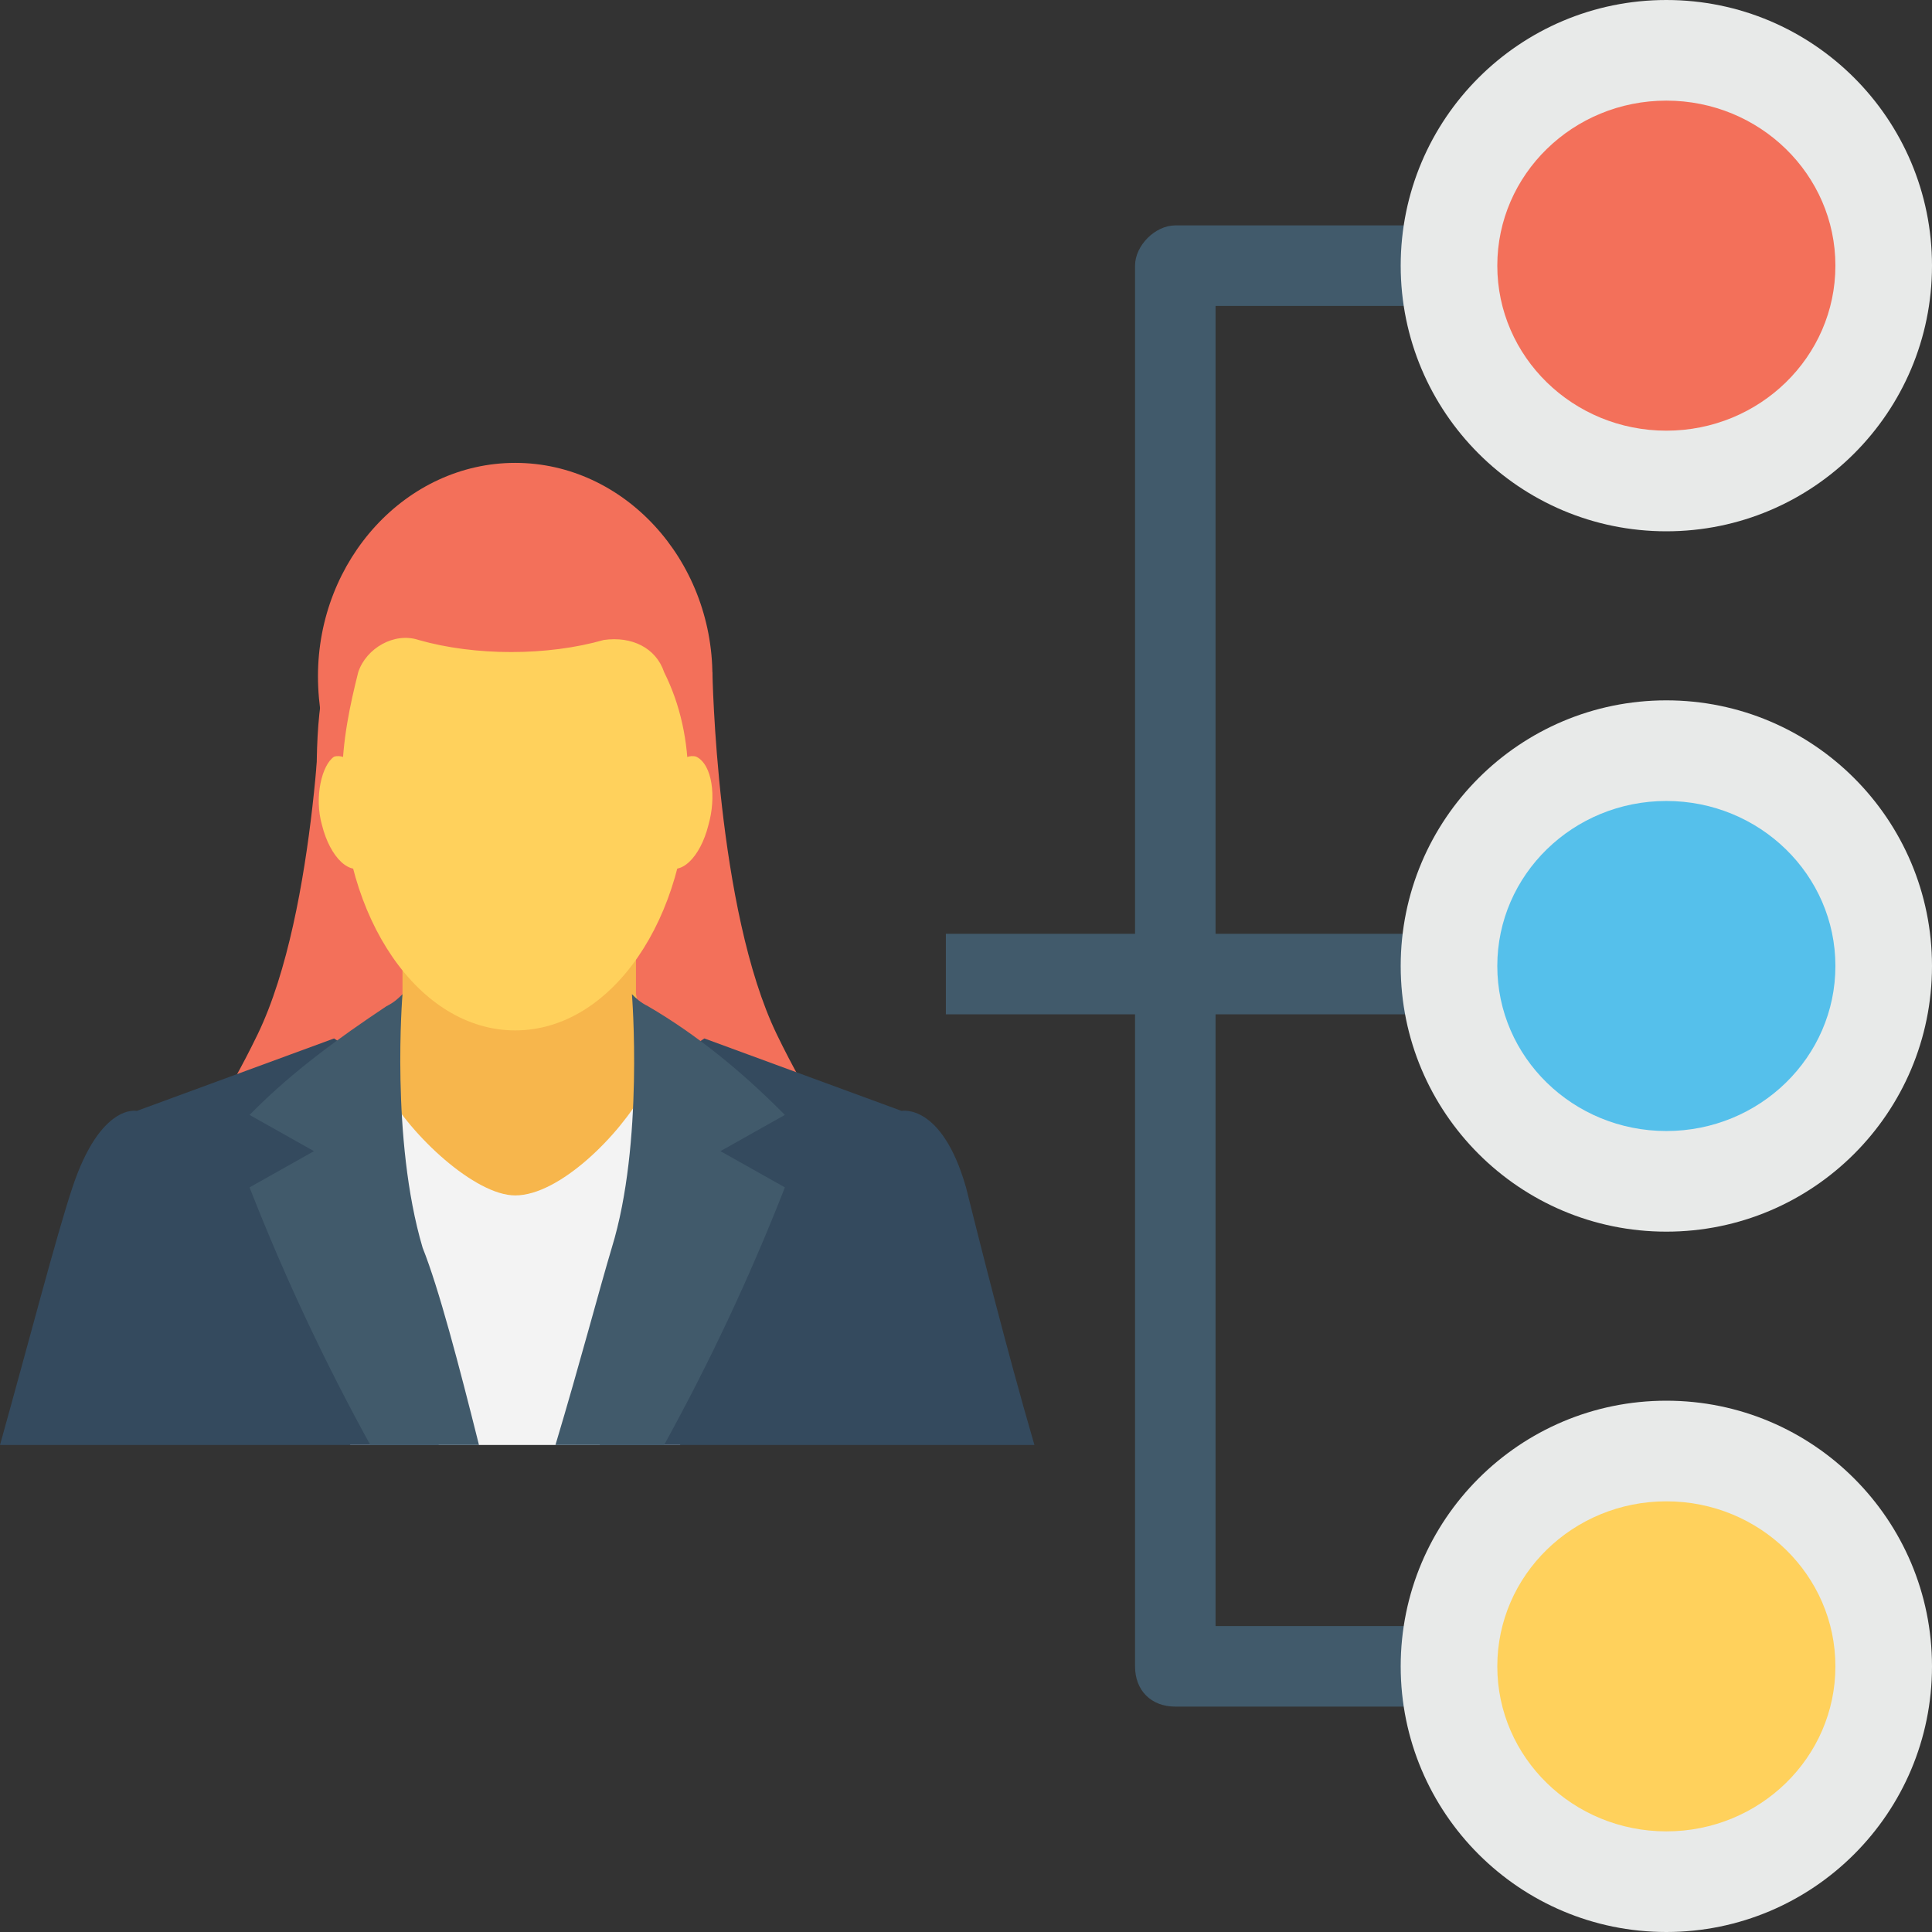 <?xml version="1.0" encoding="iso-8859-1"?>
<!-- Generator: Adobe Illustrator 19.0.0, SVG Export Plug-In . SVG Version: 6.00 Build 0)  -->
<svg version="1.1" id="Capa_1" xmlns="http://www.w3.org/2000/svg" xmlns:xlink="http://www.w3.org/1999/xlink" x="0px" y="0px"
	 viewBox="0 0 512 512" style="enable-background:new 0 0 512 512;" xml:space="preserve">
<rect x="0" y="0" width="512" height="512" fill="#333333" stroke="none"/>
<path style="fill:#415A6B;" d="M408.533,441.6c0,6.4-5.333,10.667-10.667,10.667h-86.4c-6.4,0-10.667-4.267-10.667-10.667V268.8
	h-50.133v-21.333H300.8V70.4c0-5.333,5.333-10.667,10.667-10.667h86.4c6.4,0,10.667,5.333,10.667,10.667
	c0,6.4-5.333,10.667-10.667,10.667h-75.733v166.4h75.733V268.8h-75.733v162.133h75.733C403.2,430.933,408.533,436.267,408.533,441.6
	z"/>
<ellipse style="fill:#E8EAE9;" cx="441.6" cy="441.6" rx="70.4" ry="70.4"/>
<ellipse style="fill:#FFD15C;" cx="441.6" cy="441.6" rx="44.8" ry="43.733"/>
<ellipse style="fill:#E8EAE9;" cx="441.6" cy="256" rx="70.4" ry="70.4"/>
<ellipse style="fill:#55C0EB;" cx="441.6" cy="256" rx="44.8" ry="43.733"/>
<ellipse style="fill:#E8EAE9;" cx="441.6" cy="70.4" rx="70.4" ry="70.4"/>
<g>
	<ellipse style="fill:#F3705A;" cx="441.6" cy="70.4" rx="44.8" ry="43.733"/>
	<path style="fill:#F3705A;" d="M97.067,227.2c4.267,12.8,10.667,26.667,8.533,39.467c-1.067,9.6-7.467,18.133-13.867,24.533
		c-6.4,7.467-13.867,13.867-19.2,21.333c-5.333,8.533-9.6,18.133-8.533,27.733c-6.4-16-6.4-33.067,0-48
		C68.267,281.6,75.733,272,78.933,261.333C90.667,231.467,76.8,195.2,90.667,166.4l7.467-3.2
		C91.733,183.467,90.667,206.933,97.067,227.2z"/>
	<path style="fill:#F3705A;" d="M188.8,178.133c0,0,1.067,62.933,17.067,96c17.067,35.2,30.933,43.733,32,43.733
		c1.067,0-50.133-11.733-50.133-11.733l-36.267-49.067l-2.133-43.733l28.8-37.333"/>
	<path style="fill:#F3705A;" d="M85.333,178.133c0,0-1.067,62.933-17.067,96c-17.067,35.2-30.933,43.733-32,43.733
		S86.4,306.133,86.4,306.133l36.267-49.067l2.133-43.733L96,176"/>
</g>
<path style="fill:#F7B64C;" d="M106.667,218.667h61.867v44.8c6.4,29.867,11.733,59.733,0,77.867c0,44.8-61.867,44.8-61.867,0
	c-13.867-27.733-17.067-54.4,0-77.867V218.667z"/>
<path style="fill:#F3F3F3;" d="M180.267,382.933l-9.6-93.867c-6.4,11.733-22.4,27.733-34.133,27.733
	c-10.667,0-27.733-16-34.133-27.733l-9.6,93.867H180.267z"/>
<g>
	<path style="fill:#344A5E;" d="M116.267,382.933L94.933,279.467l-6.4-4.267l-52.267,19.2c0,0-9.6-2.133-17.067,20.267
		c-4.267,12.8-11.733,41.6-19.2,68.267H116.267z"/>
	<path style="fill:#344A5E;" d="M274.133,382.933c-7.467-25.6-14.933-55.467-18.133-68.267c-6.4-22.4-17.067-20.267-17.067-20.267
		l-52.267-19.2l-6.4,4.267l-21.333,103.467H274.133z"/>
</g>
<path style="fill:#F3705A;" d="M188.8,179.2c0,30.933-23.467,72.533-52.267,72.533s-52.267-41.6-52.267-72.533
	s23.467-56.533,52.267-56.533C165.333,122.667,188.8,148.267,188.8,179.2z"/>
<path style="fill:#FFD15C;" d="M182.4,206.933c0,36.267-20.267,66.133-45.867,66.133S90.667,243.2,90.667,206.933
	c0-10.667,2.133-20.267,4.267-28.8c2.133-6.4,9.6-10.667,16-8.533c7.467,2.133,16,3.2,24.533,3.2s17.067-1.067,24.533-3.2
	c7.467-1.067,13.867,2.133,16,8.533C180.267,186.667,182.4,196.267,182.4,206.933z"/>
<g>
	<path style="fill:#415A6B;" d="M98.133,382.933h28.8c-5.333-21.333-10.667-41.6-14.933-52.267c-8.533-28.8-5.333-67.2-5.333-67.2
		c-1.067,1.067-2.133,2.133-4.267,3.2C89.6,275.2,77.867,283.733,67.2,294.4l-1.067,1.067l17.067,9.6l-17.067,9.6
		C75.733,339.2,86.4,361.6,98.133,382.933z"/>
	<path style="fill:#415A6B;" d="M147.2,382.933H176c11.733-21.333,22.4-43.733,32-68.267l-17.067-9.6l17.067-9.6l-1.067-1.067
		c-10.667-10.667-22.4-20.267-35.2-27.733c-2.133-1.067-3.2-2.133-4.267-3.2c0,0,3.2,39.467-5.333,67.2
		C158.933,341.333,153.6,361.6,147.2,382.933z"/>
</g>
<g>
	<path style="fill:#FFD15C;" d="M85.333,218.667c2.133,8.533,7.467,13.867,11.733,10.667c4.267-2.133,4.267-10.667,2.133-18.133
		s-7.467-11.733-10.667-10.667C85.333,202.667,83.2,211.2,85.333,218.667z"/>
	<path style="fill:#FFD15C;" d="M187.733,218.667c-2.133,8.533-7.467,13.867-11.733,10.667c-4.267-2.133-4.267-10.667-2.133-18.133
		c2.133-7.467,7.467-11.733,10.667-10.667C188.8,202.667,189.867,211.2,187.733,218.667z"/>
</g>
<g>
</g>
<g>
</g>
<g>
</g>
<g>
</g>
<g>
</g>
<g>
</g>
<g>
</g>
<g>
</g>
<g>
</g>
<g>
</g>
<g>
</g>
<g>
</g>
<g>
</g>
<g>
</g>
<g>
</g>
</svg>

